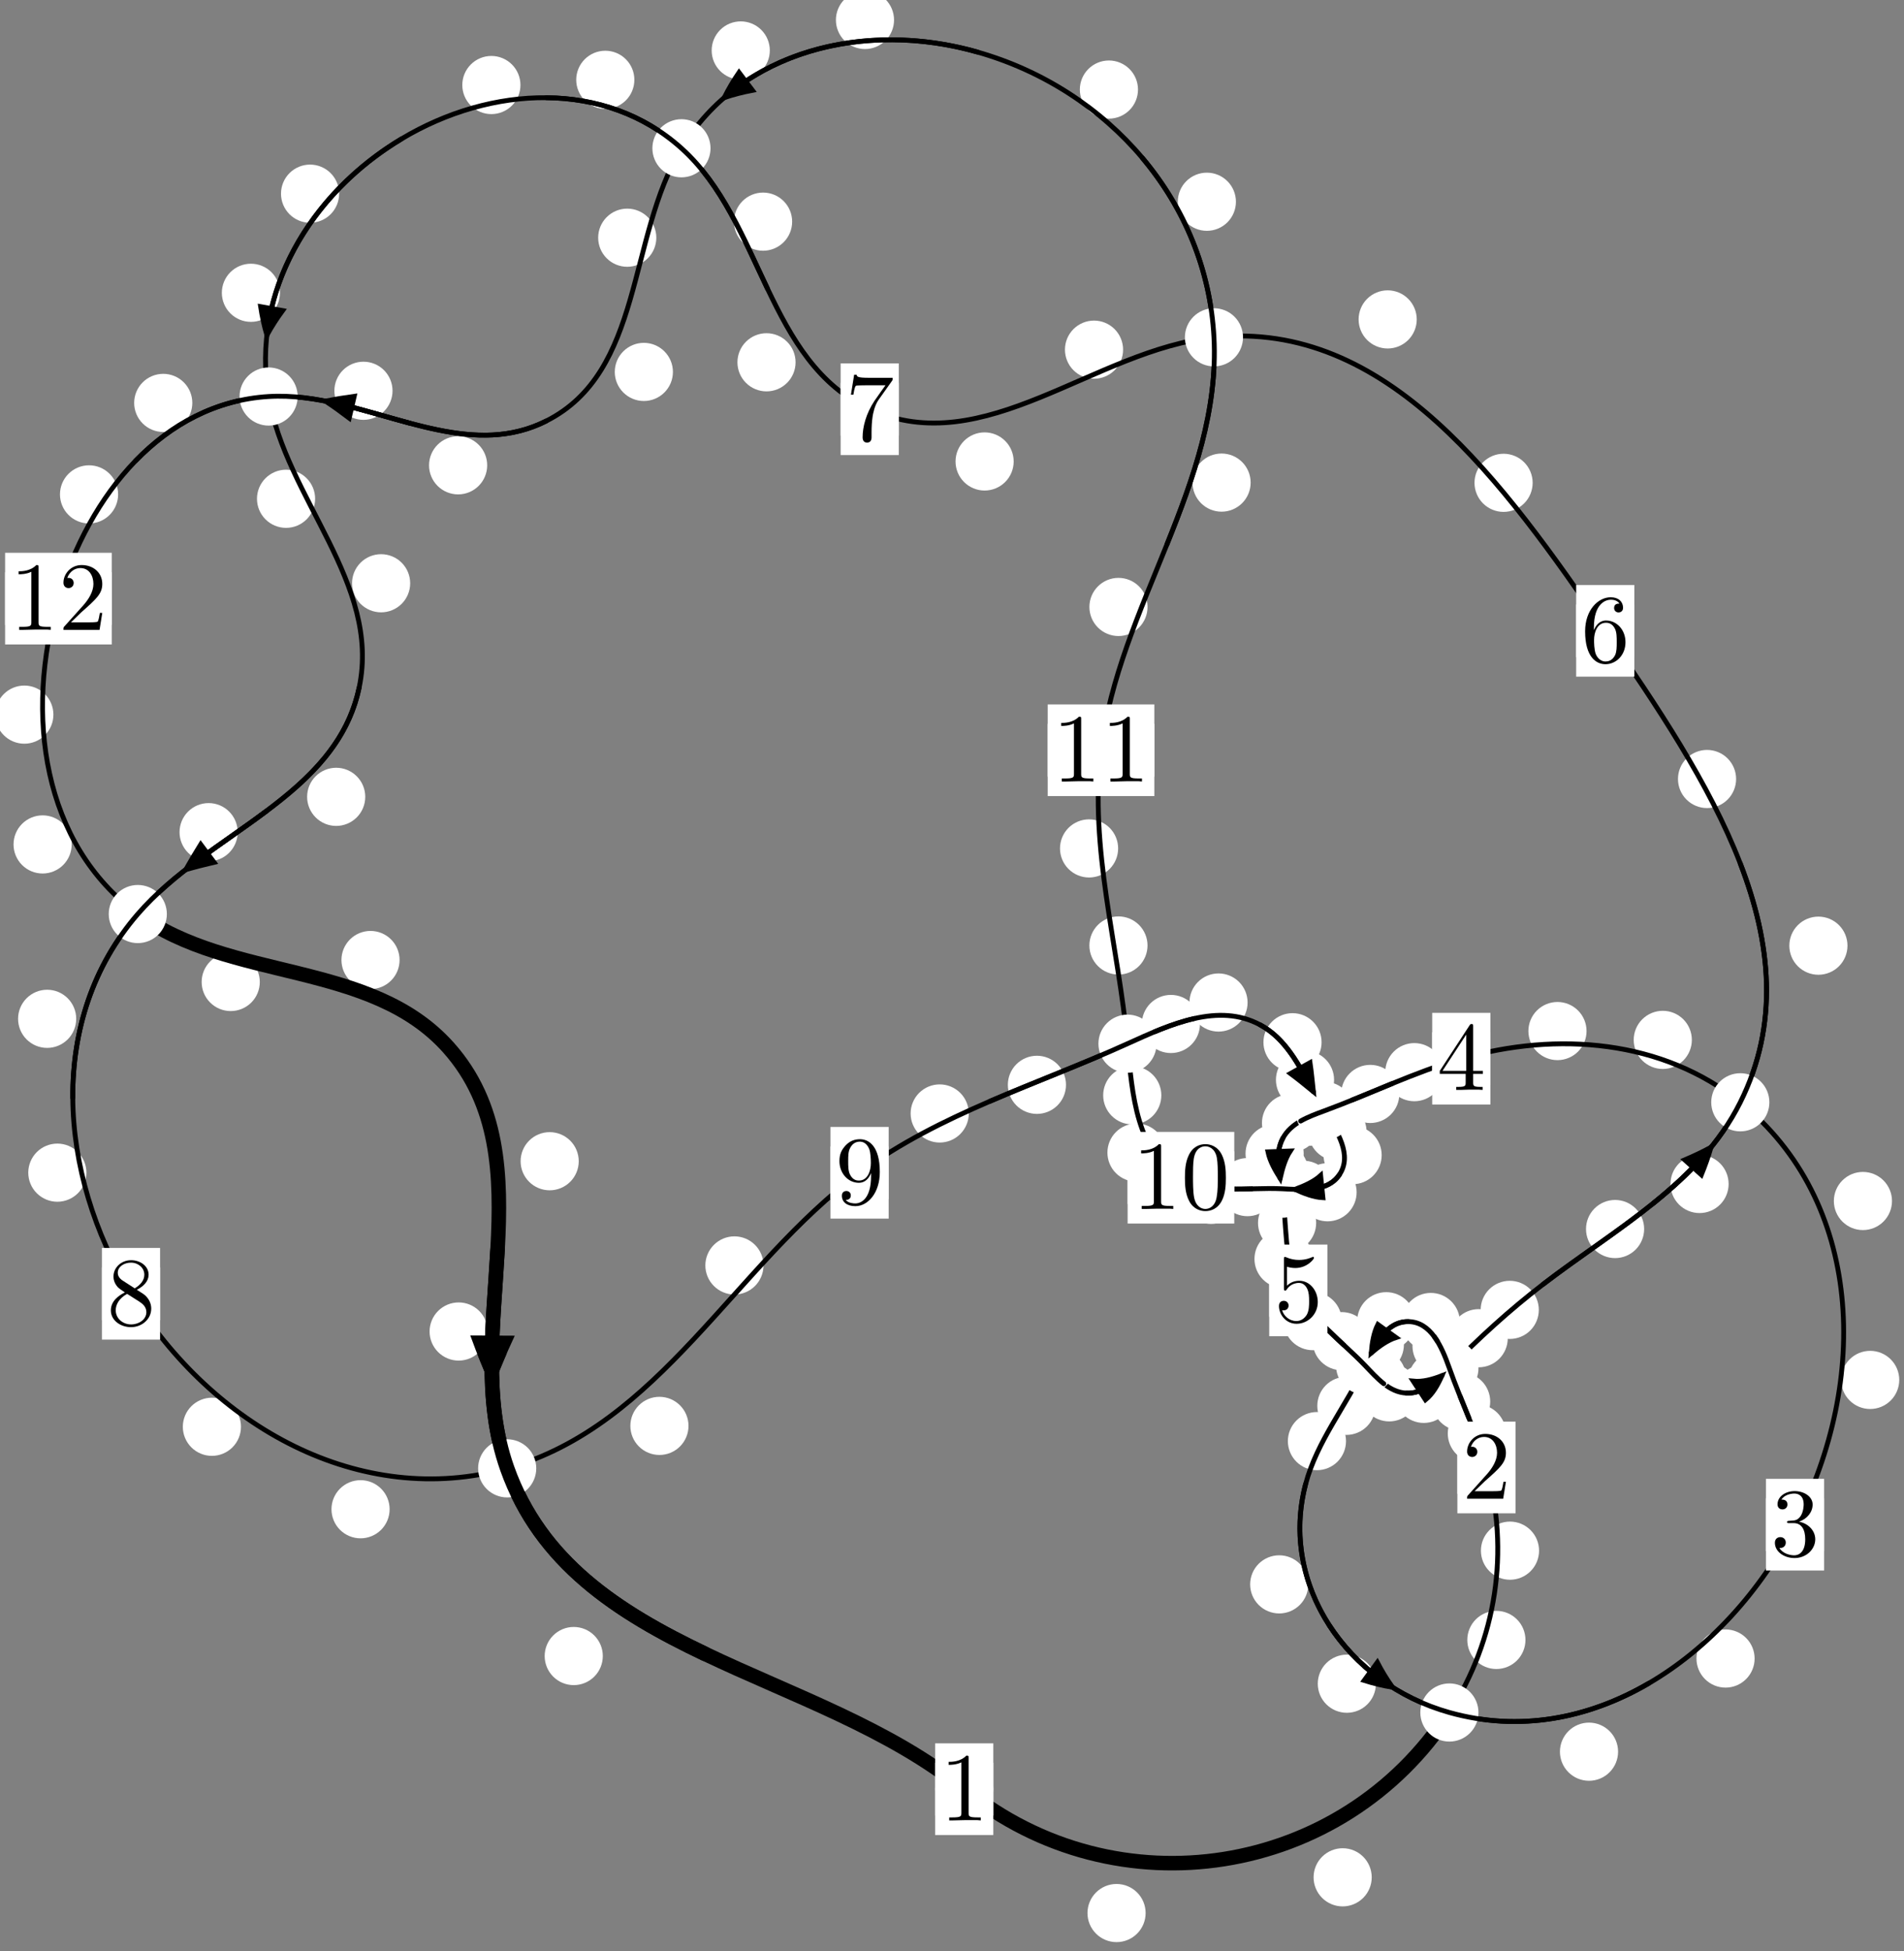 <?xml version="1.0"?>
<!-- Created by MetaPost 1.999 on 2021.07.05:2357 -->
<svg version="1.1" xmlns="http://www.w3.org/2000/svg" xmlns:xlink="http://www.w3.org/1999/xlink" width="195.735" height="200.536" viewBox="0 0 195.735 200.536">
<rect x="0" y="0" width="195.735" height="200.536" fill="#808080" stroke="none"/>
<!-- Original BoundingBox: -149.487808 -23.599365 46.246841 176.936386 -->
  <defs>
    <g transform="scale(0.01,0.01)" id="GLYPHcmr10_48">
      <path style="fill-rule: evenodd;" d="M460 -320C460 -400,455 -480,420 -554C374 -650,292 -666,250 -666C190 -666,117 -640,76 -547C44 -478,39 -400,39 -320C39 -245,43 -155,84 -79C127 2,200 22,249 22C303 22,379 1,423 -94C455 -163,460 -241,460 -320M249 -0C210 -0,151 -25,133 -121C122 -181,122 -273,122 -332C122 -396,122 -462,130 -516C149 -635,224 -644,249 -644C282 -644,348 -626,367 -527C377 -471,377 -395,377 -332C377 -257,377 -189,366 -125C351 -30,294 -0,249 -0"></path>
    </g>
    <g transform="scale(0.01,0.01)" id="GLYPHcmr10_49">
      <path style="fill-rule: evenodd;" d="M294 -640C294 -664,294 -666,271 -666C209 -602,121 -602,89 -602L89 -571C109 -571,168 -571,220 -597L220 -79C220 -43,217 -31,127 -31L95 -31L95 -0L257 -0L130 -3L217 -3L257 -3L297 -3L384 -3L419 -0L419 -31L387 -31C297 -31,294 -42,294 -79"></path>
    </g>
    <g transform="scale(0.01,0.01)" id="GLYPHcmr10_50">
      <path style="fill-rule: evenodd;" d="M127 -77L233 -180C389 -318,449 -372,449 -472C449 -586,359 -666,237 -666C124 -666,50 -574,50 -485C50 -429,100 -429,103 -429C120 -429,155 -441,155 -482C155 -508,137 -534,102 -534C94 -534,92 -534,89 -533C112 -598,166 -635,224 -635C315 -635,358 -554,358 -472C358 -392,308 -313,253 -251L61 -37C50 -26,50 -24,50 -0L421 -0L449 -174L424 -174C419 -144,412 -100,402 -85C395 -77,329 -77,307 -77"></path>
    </g>
    <g transform="scale(0.01,0.01)" id="GLYPHcmr10_51">
      <path style="fill-rule: evenodd;" d="M290 -352C372 -379,430 -449,430 -528C430 -610,342 -666,246 -666C145 -666,69 -606,69 -530C69 -497,91 -478,120 -478C151 -478,171 -500,171 -529C171 -579,124 -579,109 -579C140 -628,206 -641,242 -641C283 -641,338 -619,338 -529C338 -517,336 -459,310 -415C280 -367,246 -364,221 -363C213 -362,189 -360,182 -360C174 -359,167 -358,167 -348C167 -337,174 -337,191 -337L235 -337C317 -337,354 -269,354 -171C354 -35,285 -6,241 -6C198 -6,123 -23,88 -82C123 -77,154 -99,154 -137C154 -173,127 -193,98 -193C74 -193,42 -179,42 -135C42 -44,135 22,244 22C366 22,457 -69,457 -171C457 -253,394 -331,290 -352"></path>
    </g>
    <g transform="scale(0.01,0.01)" id="GLYPHcmr10_52">
      <path style="fill-rule: evenodd;" d="M294 -165L294 -78C294 -42,292 -31,218 -31L197 -31L197 -0L332 -0L238 -3L290 -3L332 -3L374 -3L427 -3L468 -0L468 -31L447 -31C373 -31,371 -42,371 -78L371 -165L471 -165L471 -196L371 -196L371 -651C371 -671,371 -677,355 -677C346 -677,343 -677,335 -665L28 -196L28 -165M300 -196L56 -196L300 -569"></path>
    </g>
    <g transform="scale(0.01,0.01)" id="GLYPHcmr10_53">
      <path style="fill-rule: evenodd;" d="M449 -201C449 -320,367 -420,259 -420C211 -420,168 -404,132 -369L132 -564C152 -558,185 -551,217 -551C340 -551,410 -642,410 -655C410 -661,407 -666,400 -666C399 -666,397 -666,392 -663C372 -654,323 -634,256 -634C216 -634,170 -641,123 -662C115 -665,113 -665,111 -665C101 -665,101 -657,101 -641L101 -345C101 -327,101 -319,115 -319C122 -319,124 -322,128 -328C139 -344,176 -398,257 -398C309 -398,334 -352,342 -334C358 -297,360 -258,360 -208C360 -173,360 -113,336 -71C312 -32,275 -6,229 -6C156 -6,99 -59,82 -118C85 -117,88 -116,99 -116C132 -116,149 -141,149 -165C149 -189,132 -214,99 -214C85 -214,50 -207,50 -161C50 -75,119 22,231 22C347 22,449 -74,449 -201"></path>
    </g>
    <g transform="scale(0.01,0.01)" id="GLYPHcmr10_54">
      <path style="fill-rule: evenodd;" d="M132 -328L132 -352C132 -605,256 -641,307 -641C331 -641,373 -635,395 -601C380 -601,340 -601,340 -556C340 -525,364 -510,386 -510C402 -510,432 -519,432 -558C432 -618,388 -666,305 -666C177 -666,42 -537,42 -316C42 -49,158 22,251 22C362 22,457 -72,457 -204C457 -331,368 -427,257 -427C189 -427,152 -376,132 -328M251 -6C188 -6,158 -66,152 -81C134 -128,134 -208,134 -226C134 -304,166 -404,256 -404C272 -404,318 -404,349 -342C367 -305,367 -254,367 -205C367 -157,367 -107,350 -71C320 -11,274 -6,251 -6"></path>
    </g>
    <g transform="scale(0.01,0.01)" id="GLYPHcmr10_55">
      <path style="fill-rule: evenodd;" d="M476 -609C485 -621,485 -623,485 -644L242 -644C120 -644,118 -657,114 -676L89 -676L56 -470L81 -470C84 -486,93 -549,106 -561C113 -567,191 -567,204 -567L411 -567C400 -551,321 -442,299 -409C209 -274,176 -135,176 -33C176 -23,176 22,222 22C268 22,268 -23,268 -33L268 -84C268 -139,271 -194,279 -248C283 -271,297 -357,341 -419"></path>
    </g>
    <g transform="scale(0.01,0.01)" id="GLYPHcmr10_56">
      <path style="fill-rule: evenodd;" d="M163 -457C117 -487,113 -521,113 -538C113 -599,178 -641,249 -641C322 -641,386 -589,386 -517C386 -460,347 -412,287 -377M309 -362C381 -399,430 -451,430 -517C430 -609,341 -666,250 -666C150 -666,69 -592,69 -499C69 -481,71 -436,113 -389C124 -377,161 -352,186 -335C128 -306,42 -250,42 -151C42 -45,144 22,249 22C362 22,457 -61,457 -168C457 -204,446 -249,408 -291C389 -312,373 -322,309 -362M209 -320L332 -242C360 -223,407 -193,407 -132C407 -58,332 -6,250 -6C164 -6,92 -68,92 -151C92 -209,124 -273,209 -320"></path>
    </g>
    <g transform="scale(0.01,0.01)" id="GLYPHcmr10_57">
      <path style="fill-rule: evenodd;" d="M367 -318L367 -286C367 -52,263 -6,205 -6C188 -6,134 -8,107 -42C151 -42,159 -71,159 -88C159 -119,135 -134,113 -134C97 -134,67 -125,67 -86C67 -19,121 22,206 22C335 22,457 -114,457 -329C457 -598,342 -666,253 -666C198 -666,149 -648,106 -603C65 -558,42 -516,42 -441C42 -316,130 -218,242 -218C303 -218,344 -260,367 -318M243 -241C227 -241,181 -241,150 -304C132 -341,132 -391,132 -440C132 -494,132 -541,153 -578C180 -628,218 -641,253 -641C299 -641,332 -607,349 -562C361 -530,365 -467,365 -421C365 -338,331 -241,243 -241"></path>
    </g>
  </defs>
  <path d="M117.773 196.611C117.773 195.818,117.458 195.058,116.897 194.497C116.337 193.937,115.577 193.622,114.784 193.622C113.991 193.622,113.231 193.937,112.671 194.497C112.11 195.058,111.795 195.818,111.795 196.611C111.795 197.403,112.11 198.163,112.671 198.724C113.231 199.284,113.991 199.599,114.784 199.599C115.577 199.599,116.337 199.284,116.897 198.724C117.458 198.163,117.773 197.403,117.773 196.611Z" style="fill: rgb(100%,100%,100%);stroke: none;"></path>
  <path d="M102.113 183.88C102.113 183.088,101.798 182.327,101.237 181.767C100.677 181.207,99.917 180.892,99.124 180.892C98.331 180.892,97.571 181.207,97.011 181.767C96.45 182.327,96.135 183.088,96.135 183.88C96.135 184.673,96.45 185.433,97.011 185.994C97.571 186.554,98.331 186.869,99.124 186.869C99.917 186.869,100.677 186.554,101.237 185.994C101.798 185.433,102.113 184.673,102.113 183.88Z" style="fill: rgb(100%,100%,100%);stroke: none;"></path>
  <path d="M156.82 168.543C156.82 167.75,156.505 166.99,155.944 166.429C155.384 165.869,154.624 165.554,153.831 165.554C153.038 165.554,152.278 165.869,151.718 166.429C151.157 166.99,150.842 167.75,150.842 168.543C150.842 169.335,151.157 170.095,151.718 170.656C152.278 171.216,153.038 171.531,153.831 171.531C154.624 171.531,155.384 171.216,155.944 170.656C156.505 170.095,156.82 169.335,156.82 168.543Z" style="fill: rgb(100%,100%,100%);stroke: none;"></path>
  <path d="M141.016 192.938C141.016 192.146,140.701 191.385,140.141 190.825C139.58 190.264,138.82 189.949,138.027 189.949C137.235 189.949,136.475 190.264,135.914 190.825C135.354 191.385,135.039 192.146,135.039 192.938C135.039 193.731,135.354 194.491,135.914 195.052C136.475 195.612,137.235 195.927,138.027 195.927C138.82 195.927,139.58 195.612,140.141 195.052C140.701 194.491,141.016 193.731,141.016 192.938Z" style="fill: rgb(100%,100%,100%);stroke: none;"></path>
  <path d="M154.812 147.323C154.812 146.53,154.497 145.77,153.936 145.209C153.376 144.649,152.616 144.334,151.823 144.334C151.03 144.334,150.27 144.649,149.71 145.209C149.149 145.77,148.834 146.53,148.834 147.323C148.834 148.115,149.149 148.875,149.71 149.436C150.27 149.996,151.03 150.311,151.823 150.311C152.616 150.311,153.376 149.996,153.936 149.436C154.497 148.875,154.812 148.115,154.812 147.323Z" style="fill: rgb(100%,100%,100%);stroke: none;"></path>
  <path d="M158.219 159.368C158.219 158.575,157.904 157.815,157.343 157.254C156.783 156.694,156.023 156.379,155.23 156.379C154.437 156.379,153.677 156.694,153.117 157.254C152.556 157.815,152.241 158.575,152.241 159.368C152.241 160.16,152.556 160.921,153.117 161.481C153.677 162.041,154.437 162.356,155.23 162.356C156.023 162.356,156.783 162.041,157.343 161.481C157.904 160.921,158.219 160.16,158.219 159.368Z" style="fill: rgb(100%,100%,100%);stroke: none;"></path>
  <path d="M151.183 138.337C151.183 137.544,150.868 136.784,150.307 136.223C149.747 135.663,148.987 135.348,148.194 135.348C147.401 135.348,146.641 135.663,146.081 136.223C145.52 136.784,145.205 137.544,145.205 138.337C145.205 139.129,145.52 139.889,146.081 140.45C146.641 141.01,147.401 141.325,148.194 141.325C148.987 141.325,149.747 141.01,150.307 140.45C150.868 139.889,151.183 139.129,151.183 138.337Z" style="fill: rgb(100%,100%,100%);stroke: none;"></path>
  <path d="M153.197 144.045C153.197 143.253,152.882 142.492,152.322 141.932C151.761 141.371,151.001 141.057,150.208 141.057C149.416 141.057,148.655 141.371,148.095 141.932C147.535 142.492,147.22 143.253,147.22 144.045C147.22 144.838,147.535 145.598,148.095 146.159C148.655 146.719,149.416 147.034,150.208 147.034C151.001 147.034,151.761 146.719,152.322 146.159C152.882 145.598,153.197 144.838,153.197 144.045Z" style="fill: rgb(100%,100%,100%);stroke: none;"></path>
  <path d="M145.496 135.787C145.496 134.995,145.181 134.234,144.62 133.674C144.06 133.114,143.299 132.799,142.507 132.799C141.714 132.799,140.954 133.114,140.393 133.674C139.833 134.234,139.518 134.995,139.518 135.787C139.518 136.58,139.833 137.34,140.393 137.901C140.954 138.461,141.714 138.776,142.507 138.776C143.299 138.776,144.06 138.461,144.62 137.901C145.181 137.34,145.496 136.58,145.496 135.787Z" style="fill: rgb(100%,100%,100%);stroke: none;"></path>
  <path d="M150.078 135.865C150.078 135.073,149.763 134.313,149.203 133.752C148.642 133.192,147.882 132.877,147.09 132.877C146.297 132.877,145.537 133.192,144.976 133.752C144.416 134.313,144.101 135.073,144.101 135.865C144.101 136.658,144.416 137.418,144.976 137.979C145.537 138.539,146.297 138.854,147.09 138.854C147.882 138.854,148.642 138.539,149.203 137.979C149.763 137.418,150.078 136.658,150.078 135.865Z" style="fill: rgb(100%,100%,100%);stroke: none;"></path>
  <path d="M141.398 144.483C141.398 143.691,141.083 142.93,140.523 142.37C139.962 141.809,139.202 141.495,138.409 141.495C137.617 141.495,136.857 141.809,136.296 142.37C135.736 142.93,135.421 143.691,135.421 144.483C135.421 145.276,135.736 146.036,136.296 146.597C136.857 147.157,137.617 147.472,138.409 147.472C139.202 147.472,139.962 147.157,140.523 146.597C141.083 146.036,141.398 145.276,141.398 144.483Z" style="fill: rgb(100%,100%,100%);stroke: none;"></path>
  <path d="M144.325 138.19C144.325 137.398,144.011 136.638,143.45 136.077C142.89 135.517,142.129 135.202,141.337 135.202C140.544 135.202,139.784 135.517,139.223 136.077C138.663 136.638,138.348 137.398,138.348 138.19C138.348 138.983,138.663 139.743,139.223 140.304C139.784 140.864,140.544 141.179,141.337 141.179C142.129 141.179,142.89 140.864,143.45 140.304C144.011 139.743,144.325 138.983,144.325 138.19Z" style="fill: rgb(100%,100%,100%);stroke: none;"></path>
  <path d="M134.495 162.831C134.495 162.039,134.18 161.278,133.62 160.718C133.06 160.158,132.299 159.843,131.507 159.843C130.714 159.843,129.954 160.158,129.393 160.718C128.833 161.278,128.518 162.039,128.518 162.831C128.518 163.624,128.833 164.384,129.393 164.945C129.954 165.505,130.714 165.82,131.507 165.82C132.299 165.82,133.06 165.505,133.62 164.945C134.18 164.384,134.495 163.624,134.495 162.831Z" style="fill: rgb(100%,100%,100%);stroke: none;"></path>
  <path d="M138.372 148.108C138.372 147.316,138.057 146.555,137.497 145.995C136.937 145.434,136.176 145.12,135.384 145.12C134.591 145.12,133.831 145.434,133.27 145.995C132.71 146.555,132.395 147.316,132.395 148.108C132.395 148.901,132.71 149.661,133.27 150.222C133.831 150.782,134.591 151.097,135.384 151.097C136.176 151.097,136.937 150.782,137.497 150.222C138.057 149.661,138.372 148.901,138.372 148.108Z" style="fill: rgb(100%,100%,100%);stroke: none;"></path>
  <path d="M166.342 180.028C166.342 179.235,166.027 178.475,165.466 177.915C164.906 177.354,164.146 177.039,163.353 177.039C162.56 177.039,161.8 177.354,161.24 177.915C160.679 178.475,160.364 179.235,160.364 180.028C160.364 180.821,160.679 181.581,161.24 182.141C161.8 182.702,162.56 183.017,163.353 183.017C164.146 183.017,164.906 182.702,165.466 182.141C166.027 181.581,166.342 180.821,166.342 180.028Z" style="fill: rgb(100%,100%,100%);stroke: none;"></path>
  <path d="M141.447 173.042C141.447 172.249,141.132 171.489,140.572 170.928C140.011 170.368,139.251 170.053,138.459 170.053C137.666 170.053,136.906 170.368,136.345 170.928C135.785 171.489,135.47 172.249,135.47 173.042C135.47 173.834,135.785 174.594,136.345 175.155C136.906 175.715,137.666 176.03,138.459 176.03C139.251 176.03,140.011 175.715,140.572 175.155C141.132 174.594,141.447 173.834,141.447 173.042Z" style="fill: rgb(100%,100%,100%);stroke: none;"></path>
  <path d="M195.247 141.819C195.247 141.026,194.932 140.266,194.371 139.706C193.811 139.145,193.051 138.83,192.258 138.83C191.465 138.83,190.705 139.145,190.145 139.706C189.584 140.266,189.269 141.026,189.269 141.819C189.269 142.612,189.584 143.372,190.145 143.932C190.705 144.493,191.465 144.808,192.258 144.808C193.051 144.808,193.811 144.493,194.371 143.932C194.932 143.372,195.247 142.612,195.247 141.819Z" style="fill: rgb(100%,100%,100%);stroke: none;"></path>
  <path d="M180.378 170.453C180.378 169.66,180.063 168.9,179.502 168.34C178.942 167.779,178.182 167.464,177.389 167.464C176.596 167.464,175.836 167.779,175.276 168.34C174.715 168.9,174.4 169.66,174.4 170.453C174.4 171.246,174.715 172.006,175.276 172.566C175.836 173.127,176.596 173.442,177.389 173.442C178.182 173.442,178.942 173.127,179.502 172.566C180.063 172.006,180.378 171.246,180.378 170.453Z" style="fill: rgb(100%,100%,100%);stroke: none;"></path>
  <path d="M173.926 106.873C173.926 106.081,173.611 105.32,173.051 104.76C172.49 104.199,171.73 103.884,170.937 103.884C170.145 103.884,169.385 104.199,168.824 104.76C168.264 105.32,167.949 106.081,167.949 106.873C167.949 107.666,168.264 108.426,168.824 108.987C169.385 109.547,170.145 109.862,170.937 109.862C171.73 109.862,172.49 109.547,173.051 108.987C173.611 108.426,173.926 107.666,173.926 106.873Z" style="fill: rgb(100%,100%,100%);stroke: none;"></path>
  <path d="M194.501 123.431C194.501 122.638,194.186 121.878,193.626 121.318C193.065 120.757,192.305 120.442,191.512 120.442C190.72 120.442,189.96 120.757,189.399 121.318C188.839 121.878,188.524 122.638,188.524 123.431C188.524 124.224,188.839 124.984,189.399 125.544C189.96 126.105,190.72 126.42,191.512 126.42C192.305 126.42,193.065 126.105,193.626 125.544C194.186 124.984,194.501 124.224,194.501 123.431Z" style="fill: rgb(100%,100%,100%);stroke: none;"></path>
  <path d="M148.384 110.191C148.384 109.398,148.069 108.638,147.508 108.077C146.948 107.517,146.188 107.202,145.395 107.202C144.602 107.202,143.842 107.517,143.282 108.077C142.721 108.638,142.406 109.398,142.406 110.191C142.406 110.983,142.721 111.743,143.282 112.304C143.842 112.864,144.602 113.179,145.395 113.179C146.188 113.179,146.948 112.864,147.508 112.304C148.069 111.743,148.384 110.983,148.384 110.191Z" style="fill: rgb(100%,100%,100%);stroke: none;"></path>
  <path d="M163.1 105.965C163.1 105.173,162.785 104.413,162.224 103.852C161.664 103.292,160.904 102.977,160.111 102.977C159.318 102.977,158.558 103.292,157.998 103.852C157.437 104.413,157.122 105.173,157.122 105.965C157.122 106.758,157.437 107.518,157.998 108.079C158.558 108.639,159.318 108.954,160.111 108.954C160.904 108.954,161.664 108.639,162.224 108.079C162.785 107.518,163.1 106.758,163.1 105.965Z" style="fill: rgb(100%,100%,100%);stroke: none;"></path>
  <path d="M137.48 114.775C137.48 113.982,137.165 113.222,136.604 112.662C136.044 112.101,135.284 111.786,134.491 111.786C133.698 111.786,132.938 112.101,132.378 112.662C131.817 113.222,131.502 113.982,131.502 114.775C131.502 115.568,131.817 116.328,132.378 116.889C132.938 117.449,133.698 117.764,134.491 117.764C135.284 117.764,136.044 117.449,136.604 116.889C137.165 116.328,137.48 115.568,137.48 114.775Z" style="fill: rgb(100%,100%,100%);stroke: none;"></path>
  <path d="M143.855 112.429C143.855 111.636,143.54 110.876,142.979 110.315C142.419 109.755,141.659 109.44,140.866 109.44C140.073 109.44,139.313 109.755,138.753 110.315C138.192 110.876,137.877 111.636,137.877 112.429C137.877 113.221,138.192 113.981,138.753 114.542C139.313 115.102,140.073 115.417,140.866 115.417C141.659 115.417,142.419 115.102,142.979 114.542C143.54 113.981,143.855 113.221,143.855 112.429Z" style="fill: rgb(100%,100%,100%);stroke: none;"></path>
  <path d="M134.022 118.553C134.022 117.761,133.707 117.001,133.146 116.44C132.586 115.88,131.826 115.565,131.033 115.565C130.24 115.565,129.48 115.88,128.92 116.44C128.359 117.001,128.044 117.761,128.044 118.553C128.044 119.346,128.359 120.106,128.92 120.667C129.48 121.227,130.24 121.542,131.033 121.542C131.826 121.542,132.586 121.227,133.146 120.667C133.707 120.106,134.022 119.346,134.022 118.553Z" style="fill: rgb(100%,100%,100%);stroke: none;"></path>
  <path d="M135.707 115.418C135.707 114.625,135.392 113.865,134.832 113.305C134.271 112.744,133.511 112.429,132.718 112.429C131.926 112.429,131.165 112.744,130.605 113.305C130.044 113.865,129.73 114.625,129.73 115.418C129.73 116.211,130.044 116.971,130.605 117.531C131.165 118.092,131.926 118.407,132.718 118.407C133.511 118.407,134.271 118.092,134.832 117.531C135.392 116.971,135.707 116.211,135.707 115.418Z" style="fill: rgb(100%,100%,100%);stroke: none;"></path>
  <path d="M135.303 125.685C135.303 124.893,134.988 124.132,134.428 123.572C133.867 123.011,133.107 122.696,132.314 122.696C131.522 122.696,130.761 123.011,130.201 123.572C129.641 124.132,129.326 124.893,129.326 125.685C129.326 126.478,129.641 127.238,130.201 127.799C130.761 128.359,131.522 128.674,132.314 128.674C133.107 128.674,133.867 128.359,134.428 127.799C134.988 127.238,135.303 126.478,135.303 125.685Z" style="fill: rgb(100%,100%,100%);stroke: none;"></path>
  <path d="M134.494 120.408C134.494 119.615,134.179 118.855,133.619 118.294C133.058 117.734,132.298 117.419,131.505 117.419C130.713 117.419,129.953 117.734,129.392 118.294C128.832 118.855,128.517 119.615,128.517 120.408C128.517 121.2,128.832 121.96,129.392 122.521C129.953 123.081,130.713 123.396,131.505 123.396C132.298 123.396,133.058 123.081,133.619 122.521C134.179 121.96,134.494 121.2,134.494 120.408Z" style="fill: rgb(100%,100%,100%);stroke: none;"></path>
  <path d="M137.944 135.776C137.944 134.983,137.629 134.223,137.069 133.663C136.508 133.102,135.748 132.787,134.955 132.787C134.163 132.787,133.402 133.102,132.842 133.663C132.281 134.223,131.966 134.983,131.966 135.776C131.966 136.569,132.281 137.329,132.842 137.889C133.402 138.45,134.163 138.765,134.955 138.765C135.748 138.765,136.508 138.45,137.069 137.889C137.629 137.329,137.944 136.569,137.944 135.776Z" style="fill: rgb(100%,100%,100%);stroke: none;"></path>
  <path d="M134.94 129.388C134.94 128.595,134.625 127.835,134.064 127.275C133.504 126.714,132.744 126.399,131.951 126.399C131.158 126.399,130.398 126.714,129.838 127.275C129.277 127.835,128.962 128.595,128.962 129.388C128.962 130.181,129.277 130.941,129.838 131.501C130.398 132.062,131.158 132.377,131.951 132.377C132.744 132.377,133.504 132.062,134.064 131.501C134.625 130.941,134.94 130.181,134.94 129.388Z" style="fill: rgb(100%,100%,100%);stroke: none;"></path>
  <path d="M144.555 141.627C144.555 140.835,144.24 140.075,143.679 139.514C143.119 138.954,142.359 138.639,141.566 138.639C140.773 138.639,140.013 138.954,139.453 139.514C138.892 140.075,138.577 140.835,138.577 141.627C138.577 142.42,138.892 143.18,139.453 143.741C140.013 144.301,140.773 144.616,141.566 144.616C142.359 144.616,143.119 144.301,143.679 143.741C144.24 143.18,144.555 142.42,144.555 141.627Z" style="fill: rgb(100%,100%,100%);stroke: none;"></path>
  <path d="M140.92 137.837C140.92 137.044,140.605 136.284,140.045 135.724C139.484 135.163,138.724 134.848,137.931 134.848C137.139 134.848,136.378 135.163,135.818 135.724C135.257 136.284,134.943 137.044,134.943 137.837C134.943 138.63,135.257 139.39,135.818 139.95C136.378 140.511,137.139 140.826,137.931 140.826C138.724 140.826,139.484 140.511,140.045 139.95C140.605 139.39,140.92 138.63,140.92 137.837Z" style="fill: rgb(100%,100%,100%);stroke: none;"></path>
  <path d="M149.356 143.252C149.356 142.46,149.041 141.7,148.481 141.139C147.92 140.579,147.16 140.264,146.367 140.264C145.575 140.264,144.814 140.579,144.254 141.139C143.693 141.7,143.379 142.46,143.379 143.252C143.379 144.045,143.693 144.805,144.254 145.366C144.814 145.926,145.575 146.241,146.367 146.241C147.16 146.241,147.92 145.926,148.481 145.366C149.041 144.805,149.356 144.045,149.356 143.252Z" style="fill: rgb(100%,100%,100%);stroke: none;"></path>
  <path d="M145.802 143.096C145.802 142.303,145.488 141.543,144.927 140.982C144.367 140.422,143.606 140.107,142.814 140.107C142.021 140.107,141.261 140.422,140.7 140.982C140.14 141.543,139.825 142.303,139.825 143.096C139.825 143.888,140.14 144.648,140.7 145.209C141.261 145.769,142.021 146.084,142.814 146.084C143.606 146.084,144.367 145.769,144.927 145.209C145.488 144.648,145.802 143.888,145.802 143.096Z" style="fill: rgb(100%,100%,100%);stroke: none;"></path>
  <path d="M155.002 137.533C155.002 136.74,154.687 135.98,154.127 135.42C153.566 134.859,152.806 134.544,152.014 134.544C151.221 134.544,150.461 134.859,149.9 135.42C149.34 135.98,149.025 136.74,149.025 137.533C149.025 138.326,149.34 139.086,149.9 139.646C150.461 140.207,151.221 140.522,152.014 140.522C152.806 140.522,153.566 140.207,154.127 139.646C154.687 139.086,155.002 138.326,155.002 137.533Z" style="fill: rgb(100%,100%,100%);stroke: none;"></path>
  <path d="M150.738 141.903C150.738 141.11,150.423 140.35,149.862 139.789C149.302 139.229,148.542 138.914,147.749 138.914C146.956 138.914,146.196 139.229,145.636 139.789C145.075 140.35,144.76 141.11,144.76 141.903C144.76 142.695,145.075 143.456,145.636 144.016C146.196 144.577,146.956 144.891,147.749 144.891C148.542 144.891,149.302 144.577,149.862 144.016C150.423 143.456,150.738 142.695,150.738 141.903Z" style="fill: rgb(100%,100%,100%);stroke: none;"></path>
  <path d="M169.022 126.311C169.022 125.519,168.707 124.758,168.147 124.198C167.586 123.638,166.826 123.323,166.033 123.323C165.241 123.323,164.48 123.638,163.92 124.198C163.359 124.758,163.045 125.519,163.045 126.311C163.045 127.104,163.359 127.864,163.92 128.425C164.48 128.985,165.241 129.3,166.033 129.3C166.826 129.3,167.586 128.985,168.147 128.425C168.707 127.864,169.022 127.104,169.022 126.311Z" style="fill: rgb(100%,100%,100%);stroke: none;"></path>
  <path d="M158.194 134.621C158.194 133.828,157.879 133.068,157.319 132.507C156.758 131.947,155.998 131.632,155.205 131.632C154.413 131.632,153.652 131.947,153.092 132.507C152.531 133.068,152.216 133.828,152.216 134.621C152.216 135.413,152.531 136.173,153.092 136.734C153.652 137.294,154.413 137.609,155.205 137.609C155.998 137.609,156.758 137.294,157.319 136.734C157.879 136.173,158.194 135.413,158.194 134.621Z" style="fill: rgb(100%,100%,100%);stroke: none;"></path>
  <path d="M189.924 97.191C189.924 96.399,189.609 95.639,189.049 95.078C188.488 94.518,187.728 94.203,186.935 94.203C186.143 94.203,185.383 94.518,184.822 95.078C184.262 95.639,183.947 96.399,183.947 97.191C183.947 97.984,184.262 98.744,184.822 99.305C185.383 99.865,186.143 100.18,186.935 100.18C187.728 100.18,188.488 99.865,189.049 99.305C189.609 98.744,189.924 97.984,189.924 97.191Z" style="fill: rgb(100%,100%,100%);stroke: none;"></path>
  <path d="M177.706 121.683C177.706 120.89,177.392 120.13,176.831 119.569C176.271 119.009,175.51 118.694,174.718 118.694C173.925 118.694,173.165 119.009,172.604 119.569C172.044 120.13,171.729 120.89,171.729 121.683C171.729 122.475,172.044 123.235,172.604 123.796C173.165 124.356,173.925 124.671,174.718 124.671C175.51 124.671,176.271 124.356,176.831 123.796C177.392 123.235,177.706 122.475,177.706 121.683Z" style="fill: rgb(100%,100%,100%);stroke: none;"></path>
  <path d="M157.56 49.621C157.56 48.829,157.245 48.068,156.684 47.508C156.124 46.948,155.363 46.633,154.571 46.633C153.778 46.633,153.018 46.948,152.457 47.508C151.897 48.068,151.582 48.829,151.582 49.621C151.582 50.414,151.897 51.174,152.457 51.735C153.018 52.295,153.778 52.61,154.571 52.61C155.363 52.61,156.124 52.295,156.684 51.735C157.245 51.174,157.56 50.414,157.56 49.621Z" style="fill: rgb(100%,100%,100%);stroke: none;"></path>
  <path d="M178.476 80.06C178.476 79.268,178.161 78.507,177.601 77.947C177.04 77.387,176.28 77.072,175.487 77.072C174.695 77.072,173.934 77.387,173.374 77.947C172.813 78.507,172.499 79.268,172.499 80.06C172.499 80.853,172.813 81.613,173.374 82.174C173.934 82.734,174.695 83.049,175.487 83.049C176.28 83.049,177.04 82.734,177.601 82.174C178.161 81.613,178.476 80.853,178.476 80.06Z" style="fill: rgb(100%,100%,100%);stroke: none;"></path>
  <path d="M115.456 35.937C115.456 35.144,115.141 34.384,114.581 33.823C114.021 33.263,113.26 32.948,112.468 32.948C111.675 32.948,110.915 33.263,110.354 33.823C109.794 34.384,109.479 35.144,109.479 35.937C109.479 36.729,109.794 37.49,110.354 38.05C110.915 38.61,111.675 38.925,112.468 38.925C113.26 38.925,114.021 38.61,114.581 38.05C115.141 37.49,115.456 36.729,115.456 35.937Z" style="fill: rgb(100%,100%,100%);stroke: none;"></path>
  <path d="M145.644 32.827C145.644 32.035,145.329 31.275,144.769 30.714C144.208 30.154,143.448 29.839,142.656 29.839C141.863 29.839,141.103 30.154,140.542 30.714C139.982 31.275,139.667 32.035,139.667 32.827C139.667 33.62,139.982 34.38,140.542 34.941C141.103 35.501,141.863 35.816,142.656 35.816C143.448 35.816,144.208 35.501,144.769 34.941C145.329 34.38,145.644 33.62,145.644 32.827Z" style="fill: rgb(100%,100%,100%);stroke: none;"></path>
  <path d="M81.787 37.235C81.787 36.442,81.472 35.682,80.912 35.122C80.351 34.561,79.591 34.246,78.799 34.246C78.006 34.246,77.246 34.561,76.685 35.122C76.125 35.682,75.81 36.442,75.81 37.235C75.81 38.028,76.125 38.788,76.685 39.348C77.246 39.909,78.006 40.224,78.799 40.224C79.591 40.224,80.351 39.909,80.912 39.348C81.472 38.788,81.787 38.028,81.787 37.235Z" style="fill: rgb(100%,100%,100%);stroke: none;"></path>
  <path d="M104.208 47.426C104.208 46.634,103.893 45.873,103.333 45.313C102.772 44.752,102.012 44.437,101.219 44.437C100.427 44.437,99.666 44.752,99.106 45.313C98.546 45.873,98.231 46.634,98.231 47.426C98.231 48.219,98.546 48.979,99.106 49.54C99.666 50.1,100.427 50.415,101.219 50.415C102.012 50.415,102.772 50.1,103.333 49.54C103.893 48.979,104.208 48.219,104.208 47.426Z" style="fill: rgb(100%,100%,100%);stroke: none;"></path>
  <path d="M65.214 8.202C65.214 7.41,64.9 6.65,64.339 6.089C63.779 5.529,63.018 5.214,62.226 5.214C61.433 5.214,60.673 5.529,60.112 6.089C59.552 6.65,59.237 7.41,59.237 8.202C59.237 8.995,59.552 9.755,60.112 10.316C60.673 10.876,61.433 11.191,62.226 11.191C63.018 11.191,63.779 10.876,64.339 10.316C64.9 9.755,65.214 8.995,65.214 8.202Z" style="fill: rgb(100%,100%,100%);stroke: none;"></path>
  <path d="M81.435 22.78C81.435 21.988,81.12 21.228,80.559 20.667C79.999 20.107,79.239 19.792,78.446 19.792C77.653 19.792,76.893 20.107,76.333 20.667C75.772 21.228,75.457 21.988,75.457 22.78C75.457 23.573,75.772 24.333,76.333 24.894C76.893 25.454,77.653 25.769,78.446 25.769C79.239 25.769,79.999 25.454,80.559 24.894C81.12 24.333,81.435 23.573,81.435 22.78Z" style="fill: rgb(100%,100%,100%);stroke: none;"></path>
  <path d="M34.864 19.905C34.864 19.113,34.549 18.352,33.989 17.792C33.429 17.231,32.668 16.916,31.876 16.916C31.083 16.916,30.323 17.231,29.762 17.792C29.202 18.352,28.887 19.113,28.887 19.905C28.887 20.698,29.202 21.458,29.762 22.019C30.323 22.579,31.083 22.894,31.876 22.894C32.668 22.894,33.429 22.579,33.989 22.019C34.549 21.458,34.864 20.698,34.864 19.905Z" style="fill: rgb(100%,100%,100%);stroke: none;"></path>
  <path d="M53.503 8.739C53.503 7.946,53.188 7.186,52.627 6.626C52.067 6.065,51.307 5.75,50.514 5.75C49.721 5.75,48.961 6.065,48.401 6.626C47.84 7.186,47.525 7.946,47.525 8.739C47.525 9.532,47.84 10.292,48.401 10.852C48.961 11.413,49.721 11.728,50.514 11.728C51.307 11.728,52.067 11.413,52.627 10.852C53.188 10.292,53.503 9.532,53.503 8.739Z" style="fill: rgb(100%,100%,100%);stroke: none;"></path>
  <path d="M32.396 51.262C32.396 50.469,32.081 49.709,31.52 49.149C30.96 48.588,30.2 48.273,29.407 48.273C28.614 48.273,27.854 48.588,27.294 49.149C26.733 49.709,26.418 50.469,26.418 51.262C26.418 52.055,26.733 52.815,27.294 53.375C27.854 53.936,28.614 54.251,29.407 54.251C30.2 54.251,30.96 53.936,31.52 53.375C32.081 52.815,32.396 52.055,32.396 51.262Z" style="fill: rgb(100%,100%,100%);stroke: none;"></path>
  <path d="M28.783 30.092C28.783 29.299,28.468 28.539,27.908 27.978C27.347 27.418,26.587 27.103,25.795 27.103C25.002 27.103,24.242 27.418,23.681 27.978C23.121 28.539,22.806 29.299,22.806 30.092C22.806 30.884,23.121 31.645,23.681 32.205C24.242 32.766,25.002 33.08,25.795 33.08C26.587 33.08,27.347 32.766,27.908 32.205C28.468 31.645,28.783 30.884,28.783 30.092Z" style="fill: rgb(100%,100%,100%);stroke: none;"></path>
  <path d="M37.549 81.894C37.549 81.101,37.235 80.341,36.674 79.781C36.114 79.22,35.353 78.905,34.561 78.905C33.768 78.905,33.008 79.22,32.447 79.781C31.887 80.341,31.572 81.101,31.572 81.894C31.572 82.687,31.887 83.447,32.447 84.007C33.008 84.568,33.768 84.883,34.561 84.883C35.353 84.883,36.114 84.568,36.674 84.007C37.235 83.447,37.549 82.687,37.549 81.894Z" style="fill: rgb(100%,100%,100%);stroke: none;"></path>
  <path d="M42.167 59.944C42.167 59.152,41.852 58.392,41.292 57.831C40.731 57.271,39.971 56.956,39.178 56.956C38.386 56.956,37.626 57.271,37.065 57.831C36.505 58.392,36.19 59.152,36.19 59.944C36.19 60.737,36.505 61.497,37.065 62.058C37.626 62.618,38.386 62.933,39.178 62.933C39.971 62.933,40.731 62.618,41.292 62.058C41.852 61.497,42.167 60.737,42.167 59.944Z" style="fill: rgb(100%,100%,100%);stroke: none;"></path>
  <path d="M7.835 104.708C7.835 103.916,7.52 103.155,6.96 102.595C6.4 102.034,5.639 101.72,4.847 101.72C4.054 101.72,3.294 102.034,2.733 102.595C2.173 103.155,1.858 103.916,1.858 104.708C1.858 105.501,2.173 106.261,2.733 106.822C3.294 107.382,4.054 107.697,4.847 107.697C5.639 107.697,6.4 107.382,6.96 106.822C7.52 106.261,7.835 105.501,7.835 104.708Z" style="fill: rgb(100%,100%,100%);stroke: none;"></path>
  <path d="M24.435 85.525C24.435 84.732,24.12 83.972,23.559 83.411C22.999 82.851,22.239 82.536,21.446 82.536C20.653 82.536,19.893 82.851,19.333 83.411C18.772 83.972,18.457 84.732,18.457 85.525C18.457 86.317,18.772 87.077,19.333 87.638C19.893 88.198,20.653 88.513,21.446 88.513C22.239 88.513,22.999 88.198,23.559 87.638C24.12 87.077,24.435 86.317,24.435 85.525Z" style="fill: rgb(100%,100%,100%);stroke: none;"></path>
  <path d="M24.772 146.636C24.772 145.843,24.457 145.083,23.897 144.522C23.336 143.962,22.576 143.647,21.783 143.647C20.991 143.647,20.231 143.962,19.67 144.522C19.11 145.083,18.795 145.843,18.795 146.636C18.795 147.428,19.11 148.188,19.67 148.749C20.231 149.309,20.991 149.624,21.783 149.624C22.576 149.624,23.336 149.309,23.897 148.749C24.457 148.188,24.772 147.428,24.772 146.636Z" style="fill: rgb(100%,100%,100%);stroke: none;"></path>
  <path d="M8.884 120.519C8.884 119.727,8.569 118.967,8.009 118.406C7.448 117.846,6.688 117.531,5.895 117.531C5.103 117.531,4.342 117.846,3.782 118.406C3.221 118.967,2.906 119.727,2.906 120.519C2.906 121.312,3.221 122.072,3.782 122.633C4.342 123.193,5.103 123.508,5.895 123.508C6.688 123.508,7.448 123.193,8.009 122.633C8.569 122.072,8.884 121.312,8.884 120.519Z" style="fill: rgb(100%,100%,100%);stroke: none;"></path>
  <path d="M70.78 146.544C70.78 145.751,70.465 144.991,69.904 144.43C69.344 143.87,68.584 143.555,67.791 143.555C66.998 143.555,66.238 143.87,65.678 144.43C65.117 144.991,64.802 145.751,64.802 146.544C64.802 147.336,65.117 148.097,65.678 148.657C66.238 149.218,66.998 149.532,67.791 149.532C68.584 149.532,69.344 149.218,69.904 148.657C70.465 148.097,70.78 147.336,70.78 146.544Z" style="fill: rgb(100%,100%,100%);stroke: none;"></path>
  <path d="M40.054 155.11C40.054 154.318,39.739 153.557,39.179 152.997C38.618 152.436,37.858 152.122,37.066 152.122C36.273 152.122,35.513 152.436,34.952 152.997C34.392 153.557,34.077 154.318,34.077 155.11C34.077 155.903,34.392 156.663,34.952 157.224C35.513 157.784,36.273 158.099,37.066 158.099C37.858 158.099,38.618 157.784,39.179 157.224C39.739 156.663,40.054 155.903,40.054 155.11Z" style="fill: rgb(100%,100%,100%);stroke: none;"></path>
  <path d="M99.592 114.435C99.592 113.642,99.277 112.882,98.716 112.322C98.156 111.761,97.396 111.446,96.603 111.446C95.81 111.446,95.05 111.761,94.49 112.322C93.929 112.882,93.614 113.642,93.614 114.435C93.614 115.228,93.929 115.988,94.49 116.548C95.05 117.109,95.81 117.424,96.603 117.424C97.396 117.424,98.156 117.109,98.716 116.548C99.277 115.988,99.592 115.228,99.592 114.435Z" style="fill: rgb(100%,100%,100%);stroke: none;"></path>
  <path d="M78.49 130.053C78.49 129.26,78.175 128.5,77.614 127.94C77.054 127.379,76.294 127.064,75.501 127.064C74.708 127.064,73.948 127.379,73.388 127.94C72.827 128.5,72.512 129.26,72.512 130.053C72.512 130.846,72.827 131.606,73.388 132.166C73.948 132.727,74.708 133.042,75.501 133.042C76.294 133.042,77.054 132.727,77.614 132.166C78.175 131.606,78.49 130.846,78.49 130.053Z" style="fill: rgb(100%,100%,100%);stroke: none;"></path>
  <path d="M123.361 105.237C123.361 104.445,123.046 103.685,122.485 103.124C121.925 102.564,121.165 102.249,120.372 102.249C119.579 102.249,118.819 102.564,118.259 103.124C117.698 103.685,117.383 104.445,117.383 105.237C117.383 106.03,117.698 106.79,118.259 107.351C118.819 107.911,119.579 108.226,120.372 108.226C121.165 108.226,121.925 107.911,122.485 107.351C123.046 106.79,123.361 106.03,123.361 105.237Z" style="fill: rgb(100%,100%,100%);stroke: none;"></path>
  <path d="M109.587 111.491C109.587 110.699,109.272 109.939,108.711 109.378C108.151 108.818,107.391 108.503,106.598 108.503C105.805 108.503,105.045 108.818,104.485 109.378C103.924 109.939,103.609 110.699,103.609 111.491C103.609 112.284,103.924 113.044,104.485 113.605C105.045 114.165,105.805 114.48,106.598 114.48C107.391 114.48,108.151 114.165,108.711 113.605C109.272 113.044,109.587 112.284,109.587 111.491Z" style="fill: rgb(100%,100%,100%);stroke: none;"></path>
  <path d="M135.862 107.115C135.862 106.322,135.547 105.562,134.986 105.002C134.426 104.441,133.666 104.126,132.873 104.126C132.08 104.126,131.32 104.441,130.76 105.002C130.199 105.562,129.884 106.322,129.884 107.115C129.884 107.908,130.199 108.668,130.76 109.228C131.32 109.789,132.08 110.104,132.873 110.104C133.666 110.104,134.426 109.789,134.986 109.228C135.547 108.668,135.862 107.908,135.862 107.115Z" style="fill: rgb(100%,100%,100%);stroke: none;"></path>
  <path d="M128.255 103.032C128.255 102.239,127.94 101.479,127.38 100.919C126.819 100.358,126.059 100.043,125.266 100.043C124.474 100.043,123.714 100.358,123.153 100.919C122.593 101.479,122.278 102.239,122.278 103.032C122.278 103.825,122.593 104.585,123.153 105.145C123.714 105.706,124.474 106.021,125.266 106.021C126.059 106.021,126.819 105.706,127.38 105.145C127.94 104.585,128.255 103.825,128.255 103.032Z" style="fill: rgb(100%,100%,100%);stroke: none;"></path>
  <path d="M140.484 116.308C140.484 115.515,140.169 114.755,139.609 114.194C139.048 113.634,138.288 113.319,137.495 113.319C136.703 113.319,135.942 113.634,135.382 114.194C134.821 114.755,134.507 115.515,134.507 116.308C134.507 117.1,134.821 117.861,135.382 118.421C135.942 118.982,136.703 119.297,137.495 119.297C138.288 119.297,139.048 118.982,139.609 118.421C140.169 117.861,140.484 117.1,140.484 116.308Z" style="fill: rgb(100%,100%,100%);stroke: none;"></path>
  <path d="M137.146 110.98C137.146 110.188,136.831 109.427,136.271 108.867C135.71 108.306,134.95 107.991,134.157 107.991C133.365 107.991,132.605 108.306,132.044 108.867C131.484 109.427,131.169 110.188,131.169 110.98C131.169 111.773,131.484 112.533,132.044 113.094C132.605 113.654,133.365 113.969,134.157 113.969C134.95 113.969,135.71 113.654,136.271 113.094C136.831 112.533,137.146 111.773,137.146 110.98Z" style="fill: rgb(100%,100%,100%);stroke: none;"></path>
  <path d="M139.465 122.532C139.465 121.739,139.15 120.979,138.59 120.419C138.029 119.858,137.269 119.543,136.476 119.543C135.684 119.543,134.924 119.858,134.363 120.419C133.803 120.979,133.488 121.739,133.488 122.532C133.488 123.325,133.803 124.085,134.363 124.645C134.924 125.206,135.684 125.521,136.476 125.521C137.269 125.521,138.029 125.206,138.59 124.645C139.15 124.085,139.465 123.325,139.465 122.532Z" style="fill: rgb(100%,100%,100%);stroke: none;"></path>
  <path d="M142.04 118.718C142.04 117.925,141.725 117.165,141.165 116.605C140.604 116.044,139.844 115.729,139.051 115.729C138.259 115.729,137.499 116.044,136.938 116.605C136.378 117.165,136.063 117.925,136.063 118.718C136.063 119.511,136.378 120.271,136.938 120.831C137.499 121.392,138.259 121.707,139.051 121.707C139.844 121.707,140.604 121.392,141.165 120.831C141.725 120.271,142.04 119.511,142.04 118.718Z" style="fill: rgb(100%,100%,100%);stroke: none;"></path>
  <path d="M131.231 122.004C131.231 121.211,130.916 120.451,130.355 119.891C129.795 119.33,129.035 119.015,128.242 119.015C127.449 119.015,126.689 119.33,126.129 119.891C125.568 120.451,125.253 121.211,125.253 122.004C125.253 122.797,125.568 123.557,126.129 124.117C126.689 124.678,127.449 124.993,128.242 124.993C129.035 124.993,129.795 124.678,130.355 124.117C130.916 123.557,131.231 122.797,131.231 122.004Z" style="fill: rgb(100%,100%,100%);stroke: none;"></path>
  <path d="M136.979 122.278C136.979 121.485,136.664 120.725,136.104 120.165C135.543 119.604,134.783 119.289,133.991 119.289C133.198 119.289,132.438 119.604,131.877 120.165C131.317 120.725,131.002 121.485,131.002 122.278C131.002 123.071,131.317 123.831,131.877 124.391C132.438 124.952,133.198 125.267,133.991 125.267C134.783 125.267,135.543 124.952,136.104 124.391C136.664 123.831,136.979 123.071,136.979 122.278Z" style="fill: rgb(100%,100%,100%);stroke: none;"></path>
  <path d="M119.822 118.456C119.822 117.664,119.507 116.903,118.947 116.343C118.386 115.783,117.626 115.468,116.833 115.468C116.041 115.468,115.281 115.783,114.72 116.343C114.16 116.903,113.845 117.664,113.845 118.456C113.845 119.249,114.16 120.009,114.72 120.57C115.281 121.13,116.041 121.445,116.833 121.445C117.626 121.445,118.386 121.13,118.947 120.57C119.507 120.009,119.822 119.249,119.822 118.456Z" style="fill: rgb(100%,100%,100%);stroke: none;"></path>
  <path d="M127.496 122.794C127.496 122.001,127.181 121.241,126.621 120.681C126.06 120.12,125.3 119.805,124.508 119.805C123.715 119.805,122.955 120.12,122.394 120.681C121.834 121.241,121.519 122.001,121.519 122.794C121.519 123.587,121.834 124.347,122.394 124.907C122.955 125.468,123.715 125.783,124.508 125.783C125.3 125.783,126.06 125.468,126.621 124.907C127.181 124.347,127.496 123.587,127.496 122.794Z" style="fill: rgb(100%,100%,100%);stroke: none;"></path>
  <path d="M117.968 97.171C117.968 96.378,117.653 95.618,117.092 95.057C116.532 94.497,115.772 94.182,114.979 94.182C114.186 94.182,113.426 94.497,112.866 95.057C112.305 95.618,111.99 96.378,111.99 97.171C111.99 97.963,112.305 98.723,112.866 99.284C113.426 99.844,114.186 100.159,114.979 100.159C115.772 100.159,116.532 99.844,117.092 99.284C117.653 98.723,117.968 97.963,117.968 97.171Z" style="fill: rgb(100%,100%,100%);stroke: none;"></path>
  <path d="M119.387 112.57C119.387 111.777,119.072 111.017,118.511 110.457C117.951 109.896,117.191 109.581,116.398 109.581C115.605 109.581,114.845 109.896,114.285 110.457C113.724 111.017,113.409 111.777,113.409 112.57C113.409 113.363,113.724 114.123,114.285 114.683C114.845 115.244,115.605 115.559,116.398 115.559C117.191 115.559,117.951 115.244,118.511 114.683C119.072 114.123,119.387 113.363,119.387 112.57Z" style="fill: rgb(100%,100%,100%);stroke: none;"></path>
  <path d="M117.969 62.379C117.969 61.586,117.655 60.826,117.094 60.266C116.534 59.705,115.773 59.39,114.981 59.39C114.188 59.39,113.428 59.705,112.867 60.266C112.307 60.826,111.992 61.586,111.992 62.379C111.992 63.172,112.307 63.932,112.867 64.492C113.428 65.053,114.188 65.368,114.981 65.368C115.773 65.368,116.534 65.053,117.094 64.492C117.655 63.932,117.969 63.172,117.969 62.379Z" style="fill: rgb(100%,100%,100%);stroke: none;"></path>
  <path d="M114.947 87.195C114.947 86.403,114.632 85.643,114.072 85.082C113.511 84.522,112.751 84.207,111.958 84.207C111.166 84.207,110.406 84.522,109.845 85.082C109.285 85.643,108.97 86.403,108.97 87.195C108.97 87.988,109.285 88.748,109.845 89.309C110.406 89.869,111.166 90.184,111.958 90.184C112.751 90.184,113.511 89.869,114.072 89.309C114.632 88.748,114.947 87.988,114.947 87.195Z" style="fill: rgb(100%,100%,100%);stroke: none;"></path>
  <path d="M127.056 20.734C127.056 19.941,126.741 19.181,126.181 18.621C125.62 18.06,124.86 17.745,124.068 17.745C123.275 17.745,122.515 18.06,121.954 18.621C121.394 19.181,121.079 19.941,121.079 20.734C121.079 21.527,121.394 22.287,121.954 22.848C122.515 23.408,123.275 23.723,124.068 23.723C124.86 23.723,125.62 23.408,126.181 22.848C126.741 22.287,127.056 21.527,127.056 20.734Z" style="fill: rgb(100%,100%,100%);stroke: none;"></path>
  <path d="M128.569 49.599C128.569 48.806,128.254 48.046,127.693 47.485C127.133 46.925,126.373 46.61,125.58 46.61C124.787 46.61,124.027 46.925,123.467 47.485C122.906 48.046,122.591 48.806,122.591 49.599C122.591 50.391,122.906 51.152,123.467 51.712C124.027 52.273,124.787 52.588,125.58 52.588C126.373 52.588,127.133 52.273,127.693 51.712C128.254 51.152,128.569 50.391,128.569 49.599Z" style="fill: rgb(100%,100%,100%);stroke: none;"></path>
  <path d="M91.91 2.052C91.91 1.26,91.595 0.5,91.035 -0.061C90.474 -0.621,89.714 -0.936,88.922 -0.936C88.129 -0.936,87.369 -0.621,86.808 -0.061C86.248 0.5,85.933 1.26,85.933 2.052C85.933 2.845,86.248 3.605,86.808 4.166C87.369 4.726,88.129 5.041,88.922 5.041C89.714 5.041,90.474 4.726,91.035 4.166C91.595 3.605,91.91 2.845,91.91 2.052Z" style="fill: rgb(100%,100%,100%);stroke: none;"></path>
  <path d="M116.988 9.205C116.988 8.412,116.673 7.652,116.112 7.092C115.552 6.531,114.792 6.216,113.999 6.216C113.206 6.216,112.446 6.531,111.886 7.092C111.325 7.652,111.01 8.412,111.01 9.205C111.01 9.998,111.325 10.758,111.886 11.318C112.446 11.879,113.206 12.194,113.999 12.194C114.792 12.194,115.552 11.879,116.112 11.318C116.673 10.758,116.988 9.998,116.988 9.205Z" style="fill: rgb(100%,100%,100%);stroke: none;"></path>
  <path d="M67.471 24.43C67.471 23.637,67.156 22.877,66.595 22.317C66.035 21.756,65.275 21.441,64.482 21.441C63.689 21.441,62.929 21.756,62.369 22.317C61.808 22.877,61.493 23.637,61.493 24.43C61.493 25.223,61.808 25.983,62.369 26.543C62.929 27.104,63.689 27.419,64.482 27.419C65.275 27.419,66.035 27.104,66.595 26.543C67.156 25.983,67.471 25.223,67.471 24.43Z" style="fill: rgb(100%,100%,100%);stroke: none;"></path>
  <path d="M79.139 5.185C79.139 4.393,78.824 3.633,78.263 3.072C77.703 2.512,76.943 2.197,76.15 2.197C75.357 2.197,74.597 2.512,74.037 3.072C73.476 3.633,73.161 4.393,73.161 5.185C73.161 5.978,73.476 6.738,74.037 7.299C74.597 7.859,75.357 8.174,76.15 8.174C76.943 8.174,77.703 7.859,78.263 7.299C78.824 6.738,79.139 5.978,79.139 5.185Z" style="fill: rgb(100%,100%,100%);stroke: none;"></path>
  <path d="M50.084 47.822C50.084 47.03,49.769 46.269,49.208 45.709C48.648 45.148,47.888 44.834,47.095 44.834C46.302 44.834,45.542 45.148,44.982 45.709C44.421 46.269,44.106 47.03,44.106 47.822C44.106 48.615,44.421 49.375,44.982 49.936C45.542 50.496,46.302 50.811,47.095 50.811C47.888 50.811,48.648 50.496,49.208 49.936C49.769 49.375,50.084 48.615,50.084 47.822Z" style="fill: rgb(100%,100%,100%);stroke: none;"></path>
  <path d="M69.178 38.224C69.178 37.431,68.863 36.671,68.302 36.111C67.742 35.55,66.982 35.235,66.189 35.235C65.396 35.235,64.636 35.55,64.076 36.111C63.515 36.671,63.2 37.431,63.2 38.224C63.2 39.017,63.515 39.777,64.076 40.337C64.636 40.898,65.396 41.213,66.189 41.213C66.982 41.213,67.742 40.898,68.302 40.337C68.863 39.777,69.178 39.017,69.178 38.224Z" style="fill: rgb(100%,100%,100%);stroke: none;"></path>
  <path d="M19.771 41.409C19.771 40.616,19.456 39.856,18.895 39.295C18.335 38.735,17.575 38.42,16.782 38.42C15.989 38.42,15.229 38.735,14.669 39.295C14.108 39.856,13.793 40.616,13.793 41.409C13.793 42.201,14.108 42.961,14.669 43.522C15.229 44.082,15.989 44.397,16.782 44.397C17.575 44.397,18.335 44.082,18.895 43.522C19.456 42.961,19.771 42.201,19.771 41.409Z" style="fill: rgb(100%,100%,100%);stroke: none;"></path>
  <path d="M40.353 40.162C40.353 39.369,40.038 38.609,39.478 38.048C38.917 37.488,38.157 37.173,37.364 37.173C36.572 37.173,35.811 37.488,35.251 38.048C34.69 38.609,34.376 39.369,34.376 40.162C34.376 40.954,34.69 41.714,35.251 42.275C35.811 42.835,36.572 43.15,37.364 43.15C38.157 43.15,38.917 42.835,39.478 42.275C40.038 41.714,40.353 40.954,40.353 40.162Z" style="fill: rgb(100%,100%,100%);stroke: none;"></path>
  <path d="M5.49 73.445C5.49 72.653,5.175 71.892,4.614 71.332C4.054 70.772,3.294 70.457,2.501 70.457C1.708 70.457,0.948 70.772,0.388 71.332C-0.173 71.892,-0.488 72.653,-0.488 73.445C-0.488 74.238,-0.173 74.998,0.388 75.559C0.948 76.119,1.708 76.434,2.501 76.434C3.294 76.434,4.054 76.119,4.614 75.559C5.175 74.998,5.49 74.238,5.49 73.445Z" style="fill: rgb(100%,100%,100%);stroke: none;"></path>
  <path d="M12.143 50.809C12.143 50.017,11.828 49.256,11.268 48.696C10.707 48.135,9.947 47.82,9.154 47.82C8.362 47.82,7.601 48.135,7.041 48.696C6.48 49.256,6.165 50.017,6.165 50.809C6.165 51.602,6.48 52.362,7.041 52.923C7.601 53.483,8.362 53.798,9.154 53.798C9.947 53.798,10.707 53.483,11.268 52.923C11.828 52.362,12.143 51.602,12.143 50.809Z" style="fill: rgb(100%,100%,100%);stroke: none;"></path>
  <path d="M26.708 100.922C26.708 100.13,26.393 99.37,25.833 98.809C25.272 98.249,24.512 97.934,23.719 97.934C22.926 97.934,22.166 98.249,21.606 98.809C21.045 99.37,20.73 100.13,20.73 100.922C20.73 101.715,21.045 102.475,21.606 103.036C22.166 103.596,22.926 103.911,23.719 103.911C24.512 103.911,25.272 103.596,25.833 103.036C26.393 102.475,26.708 101.715,26.708 100.922Z" style="fill: rgb(100%,100%,100%);stroke: none;"></path>
  <path d="M7.369 86.785C7.369 85.993,7.055 85.232,6.494 84.672C5.934 84.111,5.173 83.797,4.381 83.797C3.588 83.797,2.828 84.111,2.267 84.672C1.707 85.232,1.392 85.993,1.392 86.785C1.392 87.578,1.707 88.338,2.267 88.899C2.828 89.459,3.588 89.774,4.381 89.774C5.173 89.774,5.934 89.459,6.494 88.899C7.055 88.338,7.369 87.578,7.369 86.785Z" style="fill: rgb(100%,100%,100%);stroke: none;"></path>
  <path d="M59.496 119.343C59.496 118.55,59.181 117.79,58.621 117.23C58.06 116.669,57.3 116.354,56.508 116.354C55.715 116.354,54.955 116.669,54.394 117.23C53.834 117.79,53.519 118.55,53.519 119.343C53.519 120.136,53.834 120.896,54.394 121.456C54.955 122.017,55.715 122.332,56.508 122.332C57.3 122.332,58.06 122.017,58.621 121.456C59.181 120.896,59.496 120.136,59.496 119.343Z" style="fill: rgb(100%,100%,100%);stroke: none;"></path>
  <path d="M41.078 98.664C41.078 97.871,40.763 97.111,40.203 96.551C39.642 95.99,38.882 95.675,38.09 95.675C37.297 95.675,36.537 95.99,35.976 96.551C35.416 97.111,35.101 97.871,35.101 98.664C35.101 99.457,35.416 100.217,35.976 100.777C36.537 101.338,37.297 101.653,38.09 101.653C38.882 101.653,39.642 101.338,40.203 100.777C40.763 100.217,41.078 99.457,41.078 98.664Z" style="fill: rgb(100%,100%,100%);stroke: none;"></path>
  <path d="M61.97 170.197C61.97 169.404,61.655 168.644,61.095 168.084C60.534 167.523,59.774 167.208,58.981 167.208C58.189 167.208,57.429 167.523,56.868 168.084C56.308 168.644,55.993 169.404,55.993 170.197C55.993 170.99,56.308 171.75,56.868 172.31C57.429 172.871,58.189 173.186,58.981 173.186C59.774 173.186,60.534 172.871,61.095 172.31C61.655 171.75,61.97 170.99,61.97 170.197Z" style="fill: rgb(100%,100%,100%);stroke: none;"></path>
  <path d="M50.14 136.844C50.14 136.051,49.825 135.291,49.264 134.731C48.704 134.17,47.944 133.855,47.151 133.855C46.358 133.855,45.598 134.17,45.038 134.731C44.477 135.291,44.162 136.051,44.162 136.844C44.162 137.637,44.477 138.397,45.038 138.957C45.598 139.518,46.358 139.833,47.151 139.833C47.944 139.833,48.704 139.518,49.264 138.957C49.825 138.397,50.14 137.637,50.14 136.844Z" style="fill: rgb(100%,100%,100%);stroke: none;"></path>
  <path d="M99.124 183.88C114.784 196.611,138.027 192.938,149 176C153.831 168.543,155.23 159.368,152.812 150.818C151.823 147.323,150.208 144.045,149 140.621C148.194 138.337,147.09 135.865,144.788 135.826C142.507 135.787,141.337 138.19,140.335 140.344C138.409 144.483,135.384 148.108,134.218 152.535C131.507 162.831,138.459 173.042,149 176C163.353 180.028,177.389 170.453,184.533 156.696C192.258 141.819,191.512 123.431,178.906 113.286C170.937 106.873,160.111 105.965,150.225 108.804C145.395 110.191,140.866 112.429,136.152 114.164C134.491 114.775,132.718 115.418,131.881 116.976C131.033 118.553,131.505 120.408,131.776 122.172C132.314 125.685,131.951 129.388,133.471 132.619C134.955 135.776,137.931 137.837,140.335 140.344C141.566 141.627,142.814 143.096,144.589 143.174C146.367 143.252,147.749 141.903,149 140.621C152.014 137.533,155.205 134.621,158.629 131.994C166.033 126.311,174.718 121.683,178.906 113.286C186.935 97.191,175.487 80.06,165.024 64.833C154.571 49.621,142.656 32.827,124.798 34.667C112.468 35.937,101.219 47.426,89.408 42.058C78.799 37.235,78.446 22.78,70.055 15.239C62.226 8.202,50.514 8.739,41.279 14.272C31.876 19.905,25.795 30.092,27.614 40.752C29.407 51.262,39.178 59.944,36.921 70.672C34.561 81.894,21.446 85.525,14.166 93.938C4.847 104.708,5.895 120.519,13.467 132.966C21.783 146.636,37.066 155.11,52.139 150.908C67.791 146.544,75.501 130.053,88.367 120.531C96.603 114.435,106.598 111.491,115.909 107.264C120.372 105.237,125.266 103.032,129.537 105.324C132.873 107.115,134.157 110.98,136.152 114.164C137.495 116.308,139.051 118.718,137.691 120.732C136.476 122.532,133.991 122.278,131.776 122.172C128.242 122.004,124.508 122.794,121.403 121.039C116.833 118.456,116.398 112.57,115.909 107.264C114.979 97.171,111.958 87.195,113.187 77.107C114.981 62.379,125.58 49.599,124.798 34.667C124.068 20.734,113.999 9.205,100.494 5.353C88.922 2.052,76.15 5.185,70.055 15.239C64.482 24.43,66.189 38.224,56.143 43.274C47.095 47.822,37.364 40.162,27.614 40.752C16.782 41.409,9.154 50.809,6.006 61.522C2.501 73.445,4.381 86.785,14.166 93.938C23.719 100.922,38.09 98.664,46.111 107.671C56.508 119.343,47.151 136.844,52.139 150.908C58.981 170.197,83.845 171.46,99.124 183.88" style="stroke:rgb(0%,0%,0%); stroke-width: 0.498;stroke-linecap: round;stroke-linejoin: round;stroke-miterlimit: 10;fill: none;"></path>
  <path d="M99.124 183.88C114.784 196.611,138.027 192.938,149 176" style="stroke:rgb(0%,0%,0%); stroke-width: 1.494;stroke-linecap: round;stroke-linejoin: round;stroke-miterlimit: 10;fill: none;"></path>
  <path d="M14.166 93.938C23.719 100.922,38.09 98.664,46.111 107.671C56.508 119.343,47.151 136.844,52.139 150.908C58.981 170.197,83.845 171.46,99.124 183.88" style="stroke:rgb(0%,0%,0%); stroke-width: 1.494;stroke-linecap: round;stroke-linejoin: round;stroke-miterlimit: 10;fill: none;"></path>
  <path d="M151.989 176C151.989 175.207,151.674 174.447,151.113 173.887C150.553 173.326,149.793 173.011,149 173.011C148.207 173.011,147.447 173.326,146.887 173.887C146.326 174.447,146.011 175.207,146.011 176C146.011 176.793,146.326 177.553,146.887 178.113C147.447 178.674,148.207 178.989,149 178.989C149.793 178.989,150.553 178.674,151.113 178.113C151.674 177.553,151.989 176.793,151.989 176Z" style="fill: rgb(100%,100%,100%);stroke: none;"></path>
  <path d="M136.639 167.019C139.356 171.229,143.729 174.521,149 176C156.176 178.014,163.274 176.627,169.47 173.017" style="stroke:rgb(0%,0%,0%); stroke-width: 0.498;stroke-linecap: round;stroke-linejoin: round;stroke-miterlimit: 10;fill: none;"></path>
  <path d="M143.324 140.344C143.324 139.551,143.009 138.791,142.448 138.23C141.888 137.67,141.128 137.355,140.335 137.355C139.542 137.355,138.782 137.67,138.222 138.23C137.661 138.791,137.346 139.551,137.346 140.344C137.346 141.136,137.661 141.897,138.222 142.457C138.782 143.018,139.542 143.332,140.335 143.332C141.128 143.332,141.888 143.018,142.448 142.457C143.009 141.897,143.324 141.136,143.324 140.344Z" style="fill: rgb(100%,100%,100%);stroke: none;"></path>
  <path d="M136.558 136.725C137.788 137.948,139.133 139.09,140.335 140.344C140.951 140.986,141.57 141.674,142.258 142.211" style="stroke:rgb(0%,0%,0%); stroke-width: 0.498;stroke-linecap: round;stroke-linejoin: round;stroke-miterlimit: 10;fill: none;"></path>
  <path d="M181.895 113.286C181.895 112.494,181.58 111.733,181.02 111.173C180.459 110.612,179.699 110.298,178.906 110.298C178.114 110.298,177.353 110.612,176.793 111.173C176.233 111.733,175.918 112.494,175.918 113.286C175.918 114.079,176.233 114.839,176.793 115.4C177.353 115.96,178.114 116.275,178.906 116.275C179.699 116.275,180.459 115.96,181.02 115.4C181.58 114.839,181.895 114.079,181.895 113.286Z" style="fill: rgb(100%,100%,100%);stroke: none;"></path>
  <path d="M169.973 123.658C173.594 120.741,176.812 117.484,178.906 113.286C182.921 105.239,182.066 96.932,178.9 88.734" style="stroke:rgb(0%,0%,0%); stroke-width: 0.498;stroke-linecap: round;stroke-linejoin: round;stroke-miterlimit: 10;fill: none;"></path>
  <path d="M134.765 122.172C134.765 121.38,134.45 120.62,133.889 120.059C133.329 119.499,132.569 119.184,131.776 119.184C130.983 119.184,130.223 119.499,129.663 120.059C129.102 120.62,128.787 121.38,128.787 122.172C128.787 122.965,129.102 123.725,129.663 124.286C130.223 124.846,130.983 125.161,131.776 125.161C132.569 125.161,133.329 124.846,133.889 124.286C134.45 123.725,134.765 122.965,134.765 122.172Z" style="fill: rgb(100%,100%,100%);stroke: none;"></path>
  <path d="M135.109 122.167C134.058 122.315,132.883 122.225,131.776 122.172C130.009 122.088,128.192 122.243,126.428 122.201" style="stroke:rgb(0%,0%,0%); stroke-width: 0.498;stroke-linecap: round;stroke-linejoin: round;stroke-miterlimit: 10;fill: none;"></path>
  <path d="M151.989 140.621C151.989 139.828,151.674 139.068,151.113 138.508C150.553 137.947,149.793 137.632,149 137.632C148.207 137.632,147.447 137.947,146.887 138.508C146.326 139.068,146.011 139.828,146.011 140.621C146.011 141.414,146.326 142.174,146.887 142.734C147.447 143.295,148.207 143.61,149 143.61C149.793 143.61,150.553 143.295,151.113 142.734C151.674 142.174,151.989 141.414,151.989 140.621Z" style="fill: rgb(100%,100%,100%);stroke: none;"></path>
  <path d="M150.988 145.693C150.31 144.008,149.604 142.333,149 140.621C148.597 139.479,148.119 138.29,147.455 137.382" style="stroke:rgb(0%,0%,0%); stroke-width: 0.498;stroke-linecap: round;stroke-linejoin: round;stroke-miterlimit: 10;fill: none;"></path>
  <path d="M127.786 34.667C127.786 33.874,127.471 33.114,126.911 32.553C126.35 31.993,125.59 31.678,124.798 31.678C124.005 31.678,123.245 31.993,122.684 32.553C122.124 33.114,121.809 33.874,121.809 34.667C121.809 35.459,122.124 36.22,122.684 36.78C123.245 37.341,124.005 37.655,124.798 37.655C125.59 37.655,126.35 37.341,126.911 36.78C127.471 36.22,127.786 35.459,127.786 34.667Z" style="fill: rgb(100%,100%,100%);stroke: none;"></path>
  <path d="M119.958 55.963C122.735 49.061,125.189 42.133,124.798 34.667C124.433 27.7,121.733 21.335,117.436 16.23" style="stroke:rgb(0%,0%,0%); stroke-width: 0.498;stroke-linecap: round;stroke-linejoin: round;stroke-miterlimit: 10;fill: none;"></path>
  <path d="M30.602 40.752C30.602 39.96,30.288 39.2,29.727 38.639C29.167 38.079,28.406 37.764,27.614 37.764C26.821 37.764,26.061 38.079,25.5 38.639C24.94 39.2,24.625 39.96,24.625 40.752C24.625 41.545,24.94 42.305,25.5 42.866C26.061 43.426,26.821 43.741,27.614 43.741C28.406 43.741,29.167 43.426,29.727 42.866C30.288 42.305,30.602 41.545,30.602 40.752Z" style="fill: rgb(100%,100%,100%);stroke: none;"></path>
  <path d="M42.142 43.497C37.359 42.224,32.489 40.457,27.614 40.752C22.198 41.081,17.583 43.595,13.929 47.366" style="stroke:rgb(0%,0%,0%); stroke-width: 0.498;stroke-linecap: round;stroke-linejoin: round;stroke-miterlimit: 10;fill: none;"></path>
  <path d="M55.128 150.908C55.128 150.115,54.813 149.355,54.253 148.794C53.692 148.234,52.932 147.919,52.139 147.919C51.347 147.919,50.587 148.234,50.026 148.794C49.466 149.355,49.151 150.115,49.151 150.908C49.151 151.7,49.466 152.46,50.026 153.021C50.587 153.581,51.347 153.896,52.139 153.896C52.932 153.896,53.692 153.581,54.253 153.021C54.813 152.46,55.128 151.7,55.128 150.908Z" style="fill: rgb(100%,100%,100%);stroke: none;"></path>
  <path d="M51.153 128.392C50.737 135.985,49.645 143.876,52.139 150.908C55.56 160.552,63.487 165.69,72.468 169.97" style="stroke:rgb(0%,0%,0%); stroke-width: 1.494;stroke-linecap: round;stroke-linejoin: round;stroke-miterlimit: 10;fill: none;"></path>
  <path d="M139.141 114.164C139.141 113.371,138.826 112.611,138.265 112.05C137.705 111.49,136.945 111.175,136.152 111.175C135.359 111.175,134.599 111.49,134.039 112.05C133.478 112.611,133.163 113.371,133.163 114.164C133.163 114.956,133.478 115.717,134.039 116.277C134.599 116.838,135.359 117.153,136.152 117.153C136.945 117.153,137.705 116.838,138.265 116.277C138.826 115.717,139.141 114.956,139.141 114.164Z" style="fill: rgb(100%,100%,100%);stroke: none;"></path>
  <path d="M143.145 111.353C140.82 112.303,138.509 113.296,136.152 114.164C135.322 114.469,134.463 114.783,133.708 115.215" style="stroke:rgb(0%,0%,0%); stroke-width: 0.498;stroke-linecap: round;stroke-linejoin: round;stroke-miterlimit: 10;fill: none;"></path>
  <path d="M118.898 107.264C118.898 106.471,118.583 105.711,118.022 105.15C117.462 104.59,116.702 104.275,115.909 104.275C115.116 104.275,114.356 104.59,113.796 105.15C113.235 105.711,112.92 106.471,112.92 107.264C112.92 108.056,113.235 108.817,113.796 109.377C114.356 109.938,115.116 110.253,115.909 110.253C116.702 110.253,117.462 109.938,118.022 109.377C118.583 108.817,118.898 108.056,118.898 107.264Z" style="fill: rgb(100%,100%,100%);stroke: none;"></path>
  <path d="M101.735 113.197C106.427 111.17,111.254 109.378,115.909 107.264C118.141 106.251,120.48 105.193,122.795 104.675" style="stroke:rgb(0%,0%,0%); stroke-width: 0.498;stroke-linecap: round;stroke-linejoin: round;stroke-miterlimit: 10;fill: none;"></path>
  <path d="M73.043 15.239C73.043 14.446,72.728 13.686,72.168 13.125C71.607 12.565,70.847 12.25,70.055 12.25C69.262 12.25,68.502 12.565,67.941 13.125C67.381 13.686,67.066 14.446,67.066 15.239C67.066 16.031,67.381 16.792,67.941 17.352C68.502 17.913,69.262 18.227,70.055 18.227C70.847 18.227,71.607 17.913,72.168 17.352C72.728 16.792,73.043 16.031,73.043 15.239Z" style="fill: rgb(100%,100%,100%);stroke: none;"></path>
  <path d="M78.899 29.668C76.436 24.509,74.25 19.01,70.055 15.239C66.14 11.721,61.255 10.096,56.194 10.042" style="stroke:rgb(0%,0%,0%); stroke-width: 0.498;stroke-linecap: round;stroke-linejoin: round;stroke-miterlimit: 10;fill: none;"></path>
  <path d="M17.154 93.938C17.154 93.146,16.839 92.386,16.279 91.825C15.718 91.265,14.958 90.95,14.166 90.95C13.373 90.95,12.613 91.265,12.052 91.825C11.492 92.386,11.177 93.146,11.177 93.938C11.177 94.731,11.492 95.491,12.052 96.052C12.613 96.612,13.373 96.927,14.166 96.927C14.958 96.927,15.718 96.612,16.279 96.052C16.839 95.491,17.154 94.731,17.154 93.938Z" style="fill: rgb(100%,100%,100%);stroke: none;"></path>
  <path d="M27.388 83.358C22.905 86.72,17.806 89.731,14.166 93.938C9.506 99.323,7.439 105.969,7.482 112.823" style="stroke:rgb(0%,0%,0%); stroke-width: 0.498;stroke-linecap: round;stroke-linejoin: round;stroke-miterlimit: 10;fill: none;"></path>
  <path d="M46.111 107.671C54.428 117.009,50.103 130.077,50.595 142.131" style="stroke:rgb(0%,0%,0%); stroke-width: 0.498;stroke-linecap: round;stroke-linejoin: round;stroke-miterlimit: 10;fill: none;"></path>
  <path d="M48.704 137.502C49.283 139.079,49.901 140.631,50.595 142.131C51.165 140.579,51.826 139.045,52.531 137.521Z" style="stroke:rgb(0%,0%,0%); stroke-width: 0.498;fill: rgb(0%,0%,0%);"></path>
  <path d="M46.111 107.671C54.428 117.009,50.103 130.077,50.595 142.131" style="stroke:rgb(0%,0%,0%); stroke-width: 0.498;stroke-linecap: round;stroke-linejoin: round;stroke-miterlimit: 10;fill: none;"></path>
  <path d="M49.416 139.372C49.787 140.307,50.177 141.228,50.595 142.131C50.938 141.197,51.314 140.27,51.712 139.347Z" style="stroke:rgb(0%,0%,0%); stroke-width: 0.498;fill: rgb(0%,0%,0%);"></path>
  <path d="M144.788 135.826C142.963 135.795,141.849 137.327,140.964 139.043" style="stroke:rgb(0%,0%,0%); stroke-width: 0.498;stroke-linecap: round;stroke-linejoin: round;stroke-miterlimit: 10;fill: none;"></path>
  <path d="M141.648 136.122C141.227 136.95,141.052 137.984,140.964 139.043C141.776 138.357,142.63 137.749,143.513 137.462Z" style="stroke:rgb(0%,0%,0%); stroke-width: 0.498;fill: rgb(0%,0%,0%);"></path>
  <path d="M134.218 152.535C132.049 160.772,136.064 168.954,143.155 173.412" style="stroke:rgb(0%,0%,0%); stroke-width: 0.498;stroke-linecap: round;stroke-linejoin: round;stroke-miterlimit: 10;fill: none;"></path>
  <path d="M140.239 172.707C141.185 173.006,142.16 173.243,143.155 173.412C142.571 172.589,142.049 171.733,141.592 170.851Z" style="stroke:rgb(0%,0%,0%); stroke-width: 0.498;fill: rgb(0%,0%,0%);"></path>
  <path d="M131.881 116.976C131.203 118.238,131.369 119.677,131.602 121.106" style="stroke:rgb(0%,0%,0%); stroke-width: 0.498;stroke-linecap: round;stroke-linejoin: round;stroke-miterlimit: 10;fill: none;"></path>
  <path d="M130.348 118.38C130.547 119.336,131.06 120.23,131.602 121.106C131.838 120.103,132.107 119.109,132.642 118.292Z" style="stroke:rgb(0%,0%,0%); stroke-width: 0.498;fill: rgb(0%,0%,0%);"></path>
  <path d="M144.589 143.174C146.012 143.237,147.18 142.385,148.232 141.386" style="stroke:rgb(0%,0%,0%); stroke-width: 0.498;stroke-linecap: round;stroke-linejoin: round;stroke-miterlimit: 10;fill: none;"></path>
  <path d="M146.542 143.865C147.296 143.251,147.807 142.342,148.232 141.386C147.255 141.762,146.252 142.043,145.284 141.945Z" style="stroke:rgb(0%,0%,0%); stroke-width: 0.498;fill: rgb(0%,0%,0%);"></path>
  <path d="M158.629 131.994C164.552 127.448,171.295 123.576,175.9 117.91" style="stroke:rgb(0%,0%,0%); stroke-width: 0.498;stroke-linecap: round;stroke-linejoin: round;stroke-miterlimit: 10;fill: none;"></path>
  <path d="M174.903 120.74C175.279 119.811,175.614 118.868,175.9 117.91C175.021 118.386,174.117 118.815,173.194 119.206Z" style="stroke:rgb(0%,0%,0%); stroke-width: 0.498;fill: rgb(0%,0%,0%);"></path>
  <path d="M41.279 14.272C33.756 18.779,28.36 26.199,27.434 34.446" style="stroke:rgb(0%,0%,0%); stroke-width: 0.498;stroke-linecap: round;stroke-linejoin: round;stroke-miterlimit: 10;fill: none;"></path>
  <path d="M26.792 31.515C26.942 32.502,27.155 33.481,27.434 34.446C27.919 33.567,28.46 32.724,29.052 31.919Z" style="stroke:rgb(0%,0%,0%); stroke-width: 0.498;fill: rgb(0%,0%,0%);"></path>
  <path d="M36.921 70.672C35.033 79.65,26.262 83.769,19.101 89.365" style="stroke:rgb(0%,0%,0%); stroke-width: 0.498;stroke-linecap: round;stroke-linejoin: round;stroke-miterlimit: 10;fill: none;"></path>
  <path d="M20.634 86.786C20.107 87.639,19.592 88.498,19.101 89.365C20.062 89.099,21.033 88.856,22.008 88.625Z" style="stroke:rgb(0%,0%,0%); stroke-width: 0.498;fill: rgb(0%,0%,0%);"></path>
  <path d="M129.537 105.324C132.206 106.757,133.562 109.517,135.018 112.194" style="stroke:rgb(0%,0%,0%); stroke-width: 0.498;stroke-linecap: round;stroke-linejoin: round;stroke-miterlimit: 10;fill: none;"></path>
  <path d="M132.668 110.329C133.463 110.919,134.238 111.563,135.018 112.194C134.912 111.196,134.82 110.193,134.675 109.214Z" style="stroke:rgb(0%,0%,0%); stroke-width: 0.498;fill: rgb(0%,0%,0%);"></path>
  <path d="M137.691 120.732C136.719 122.172,134.934 122.298,133.125 122.236" style="stroke:rgb(0%,0%,0%); stroke-width: 0.498;stroke-linecap: round;stroke-linejoin: round;stroke-miterlimit: 10;fill: none;"></path>
  <path d="M135.765 120.811C135.07 121.439,134.113 121.865,133.125 122.236C134.086 122.673,135.064 123.048,135.999 123.095Z" style="stroke:rgb(0%,0%,0%); stroke-width: 0.498;fill: rgb(0%,0%,0%);"></path>
  <path d="M100.494 5.353C91.236 2.712,81.211 4.19,74.45 10.033" style="stroke:rgb(0%,0%,0%); stroke-width: 0.498;stroke-linecap: round;stroke-linejoin: round;stroke-miterlimit: 10;fill: none;"></path>
  <path d="M75.973 7.449C75.41 8.274,74.9 9.136,74.45 10.033C75.403 9.717,76.373 9.468,77.355 9.283Z" style="stroke:rgb(0%,0%,0%); stroke-width: 0.498;fill: rgb(0%,0%,0%);"></path>
  <path d="M56.143 43.274C48.904 46.913,41.229 42.738,33.456 41.224" style="stroke:rgb(0%,0%,0%); stroke-width: 0.498;stroke-linecap: round;stroke-linejoin: round;stroke-miterlimit: 10;fill: none;"></path>
  <path d="M36.415 40.73C35.42 40.868,34.431 41.026,33.456 41.224C34.285 41.773,35.097 42.361,35.898 42.967Z" style="stroke:rgb(0%,0%,0%); stroke-width: 0.498;fill: rgb(0%,0%,0%);"></path>
  <path d="M96.133 186.591L102.115 186.591L102.115 179.17L96.133 179.17Z" style="fill: rgb(100%,100%,100%);stroke: none;"></path>
  <path d="M96.133 188.591L102.115 188.591L102.115 181.17L96.133 181.17Z" style="fill: rgb(100%,100%,100%);stroke: none;"></path>
  <g transform="translate(96.633 187.091)" style="fill: rgb(0%,0%,0%);">
    <use xlink:href="#GLYPHcmr10_49"></use>
  </g>
  <path d="M149.821 153.528L155.802 153.528L155.802 146.108L149.821 146.108Z" style="fill: rgb(100%,100%,100%);stroke: none;"></path>
  <path d="M149.821 155.528L155.802 155.528L155.802 148.108L149.821 148.108Z" style="fill: rgb(100%,100%,100%);stroke: none;"></path>
  <g transform="translate(150.321 154.028)" style="fill: rgb(0%,0%,0%);">
    <use xlink:href="#GLYPHcmr10_50"></use>
  </g>
  <path d="M181.542 159.406L187.524 159.406L187.524 151.985L181.542 151.985Z" style="fill: rgb(100%,100%,100%);stroke: none;"></path>
  <path d="M181.542 161.406L187.524 161.406L187.524 153.985L181.542 153.985Z" style="fill: rgb(100%,100%,100%);stroke: none;"></path>
  <g transform="translate(182.042 159.906)" style="fill: rgb(0%,0%,0%);">
    <use xlink:href="#GLYPHcmr10_51"></use>
  </g>
  <path d="M147.234 111.514L153.216 111.514L153.216 104.094L147.234 104.094Z" style="fill: rgb(100%,100%,100%);stroke: none;"></path>
  <path d="M147.234 113.514L153.216 113.514L153.216 106.094L147.234 106.094Z" style="fill: rgb(100%,100%,100%);stroke: none;"></path>
  <g transform="translate(147.734 112.014)" style="fill: rgb(0%,0%,0%);">
    <use xlink:href="#GLYPHcmr10_52"></use>
  </g>
  <path d="M130.48 135.329L136.461 135.329L136.461 127.909L130.48 127.909Z" style="fill: rgb(100%,100%,100%);stroke: none;"></path>
  <path d="M130.48 137.329L136.461 137.329L136.461 129.909L130.48 129.909Z" style="fill: rgb(100%,100%,100%);stroke: none;"></path>
  <g transform="translate(130.98 135.829)" style="fill: rgb(0%,0%,0%);">
    <use xlink:href="#GLYPHcmr10_53"></use>
  </g>
  <path d="M162.033 67.543L168.014 67.543L168.014 60.123L162.033 60.123Z" style="fill: rgb(100%,100%,100%);stroke: none;"></path>
  <path d="M162.033 69.543L168.014 69.543L168.014 62.123L162.033 62.123Z" style="fill: rgb(100%,100%,100%);stroke: none;"></path>
  <g transform="translate(162.533 68.043)" style="fill: rgb(0%,0%,0%);">
    <use xlink:href="#GLYPHcmr10_54"></use>
  </g>
  <path d="M86.418 44.768L92.399 44.768L92.399 37.347L86.418 37.347Z" style="fill: rgb(100%,100%,100%);stroke: none;"></path>
  <path d="M86.418 46.768L92.399 46.768L92.399 39.347L86.418 39.347Z" style="fill: rgb(100%,100%,100%);stroke: none;"></path>
  <g transform="translate(86.918 45.268)" style="fill: rgb(0%,0%,0%);">
    <use xlink:href="#GLYPHcmr10_55"></use>
  </g>
  <path d="M10.477 135.676L16.458 135.676L16.458 128.256L10.477 128.256Z" style="fill: rgb(100%,100%,100%);stroke: none;"></path>
  <path d="M10.477 137.676L16.458 137.676L16.458 130.256L10.477 130.256Z" style="fill: rgb(100%,100%,100%);stroke: none;"></path>
  <g transform="translate(10.977 136.176)" style="fill: rgb(0%,0%,0%);">
    <use xlink:href="#GLYPHcmr10_56"></use>
  </g>
  <path d="M85.376 123.241L91.357 123.241L91.357 115.821L85.376 115.821Z" style="fill: rgb(100%,100%,100%);stroke: none;"></path>
  <path d="M85.376 125.241L91.357 125.241L91.357 117.821L85.376 117.821Z" style="fill: rgb(100%,100%,100%);stroke: none;"></path>
  <g transform="translate(85.876 123.741)" style="fill: rgb(0%,0%,0%);">
    <use xlink:href="#GLYPHcmr10_57"></use>
  </g>
  <path d="M115.922 123.749L126.884 123.749L126.884 116.329L115.922 116.329Z" style="fill: rgb(100%,100%,100%);stroke: none;"></path>
  <path d="M115.922 125.749L126.884 125.749L126.884 118.329L115.922 118.329Z" style="fill: rgb(100%,100%,100%);stroke: none;"></path>
  <g transform="translate(116.422 124.249)" style="fill: rgb(0%,0%,0%);">
    <use xlink:href="#GLYPHcmr10_49"></use>
    <use xlink:href="#GLYPHcmr10_48" x="5"></use>
  </g>
  <path d="M107.706 79.817L118.668 79.817L118.668 72.396L107.706 72.396Z" style="fill: rgb(100%,100%,100%);stroke: none;"></path>
  <path d="M107.706 81.817L118.668 81.817L118.668 74.396L107.706 74.396Z" style="fill: rgb(100%,100%,100%);stroke: none;"></path>
  <g transform="translate(108.206 80.317)" style="fill: rgb(0%,0%,0%);">
    <use xlink:href="#GLYPHcmr10_49"></use>
    <use xlink:href="#GLYPHcmr10_49" x="5"></use>
  </g>
  <path d="M0.524 64.232L11.487 64.232L11.487 56.812L0.524 56.812Z" style="fill: rgb(100%,100%,100%);stroke: none;"></path>
  <path d="M0.524 66.232L11.487 66.232L11.487 58.812L0.524 58.812Z" style="fill: rgb(100%,100%,100%);stroke: none;"></path>
  <g transform="translate(1.024 64.732)" style="fill: rgb(0%,0%,0%);">
    <use xlink:href="#GLYPHcmr10_49"></use>
    <use xlink:href="#GLYPHcmr10_50" x="5"></use>
  </g>
</svg>
